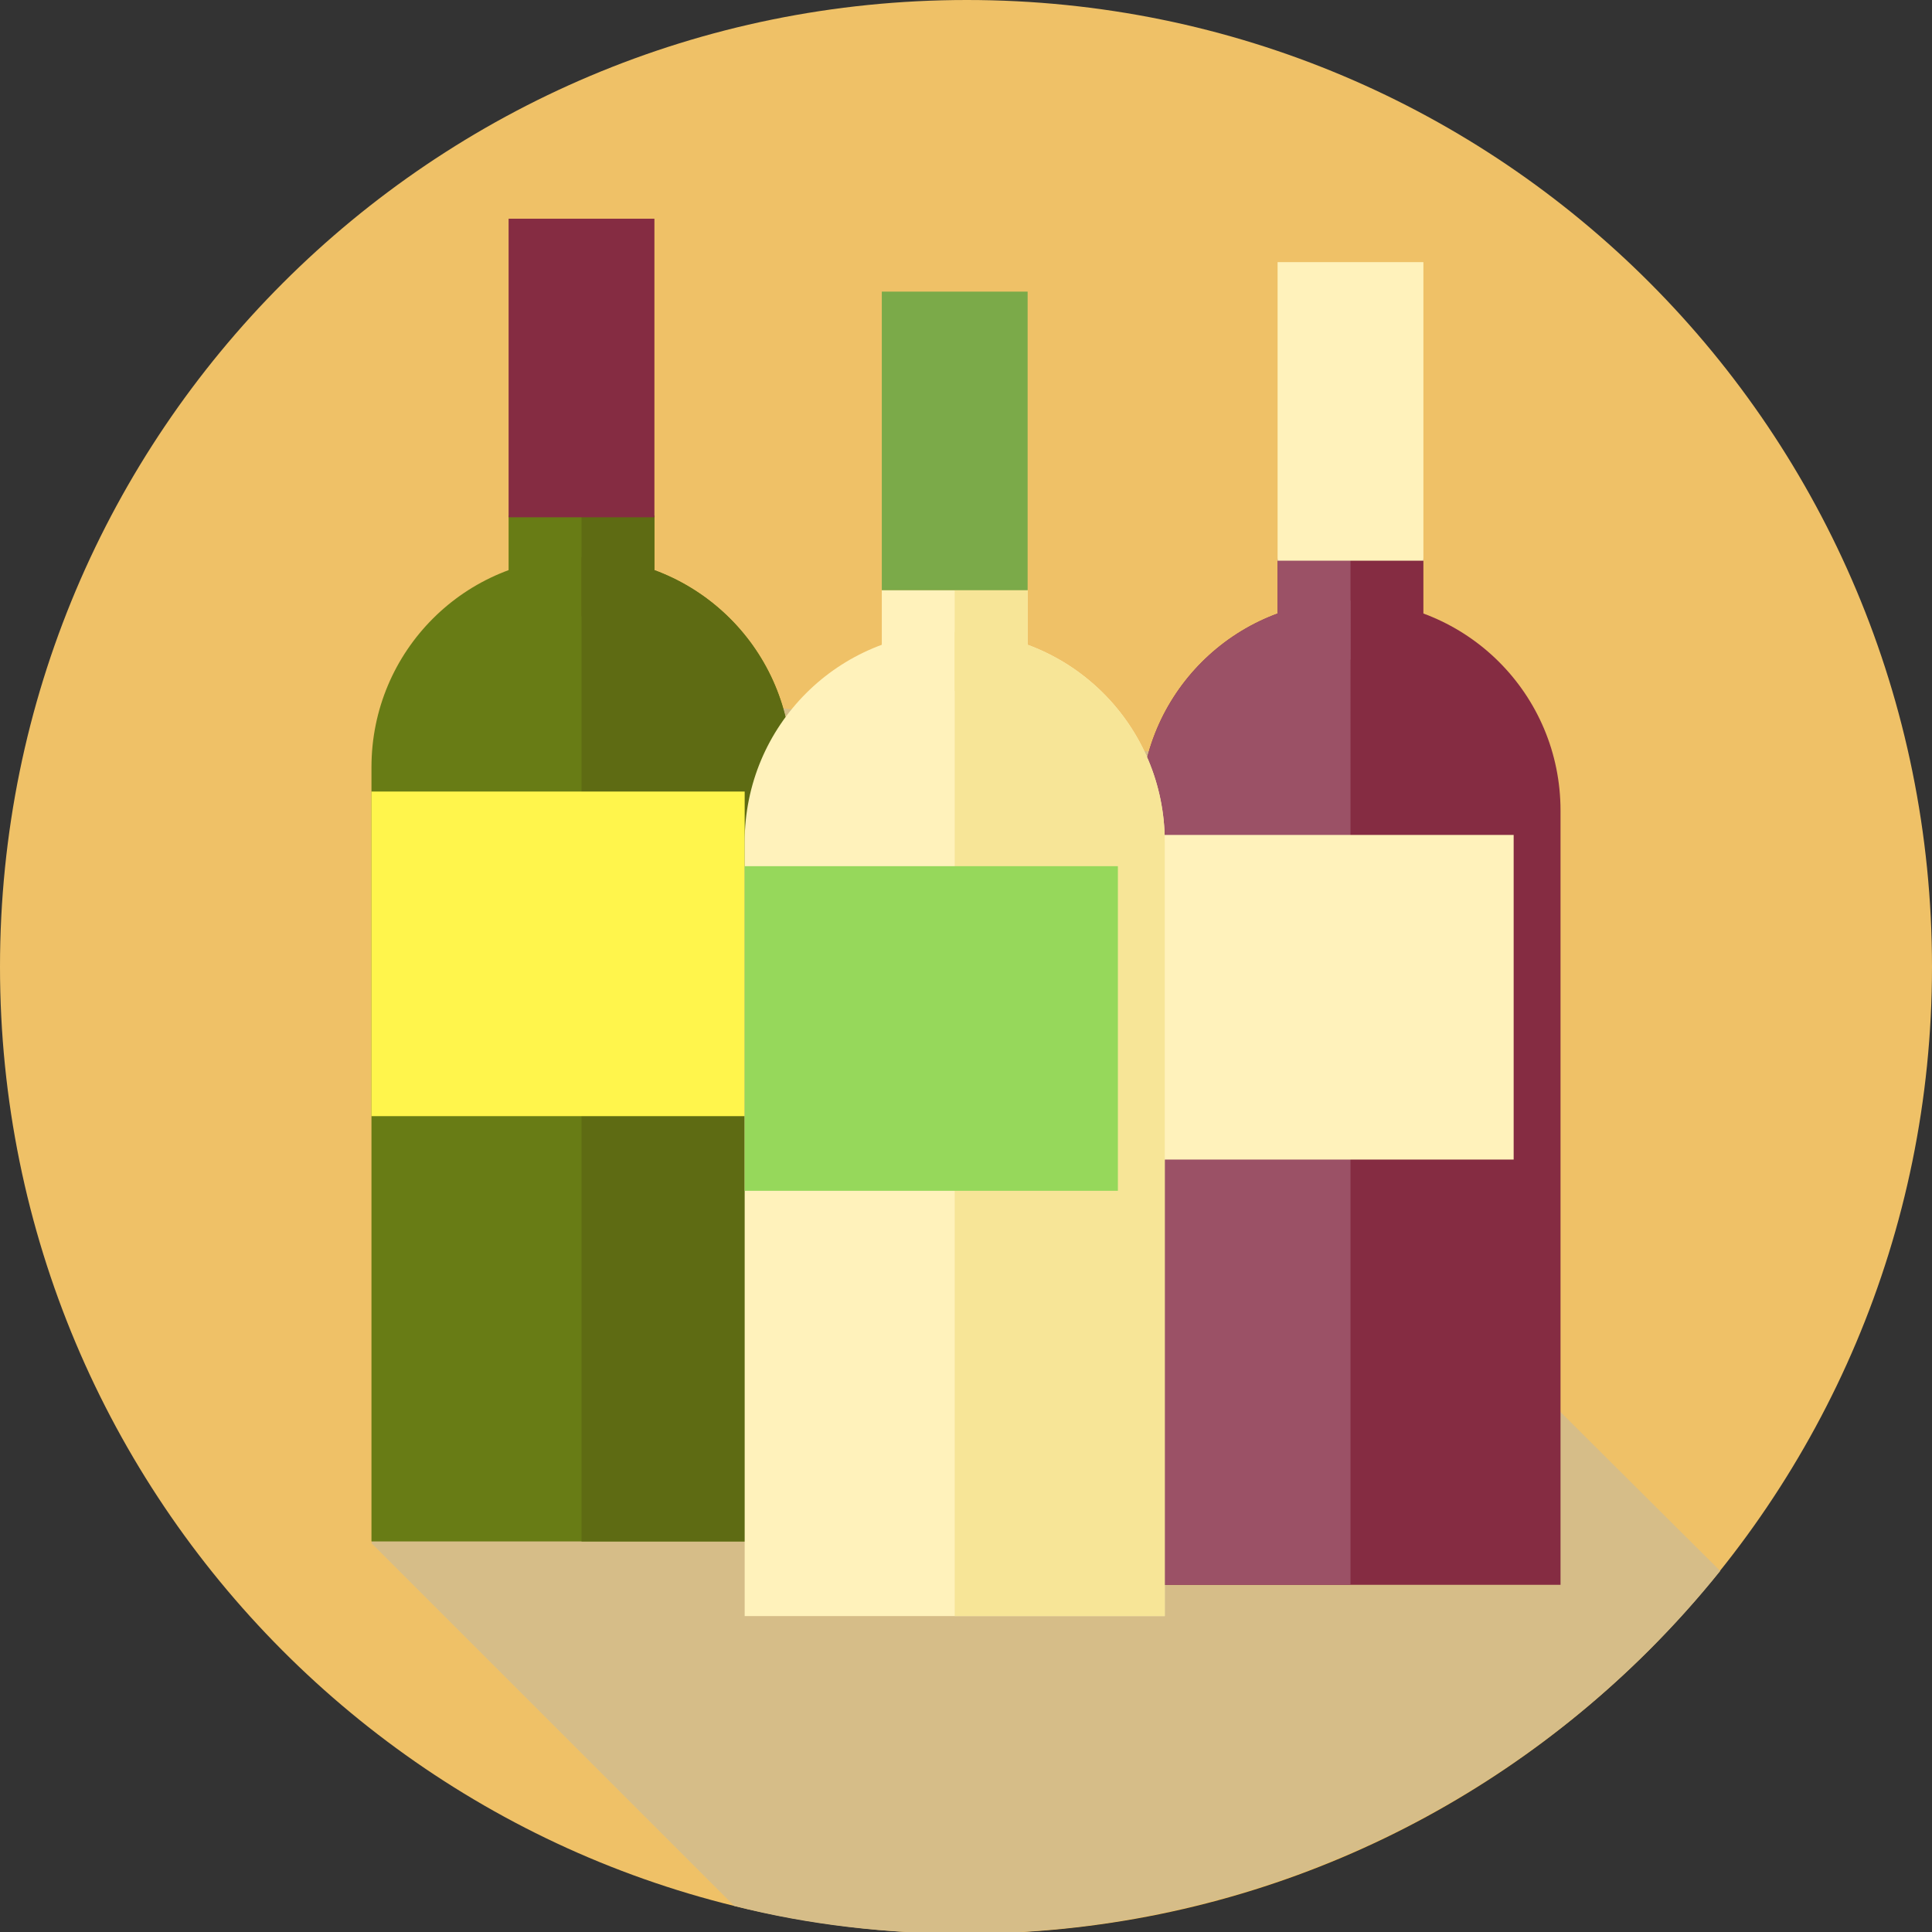 <svg id="Layer_1" xmlns="http://www.w3.org/2000/svg" xmlns:xlink="http://www.w3.org/1999/xlink" viewBox="0 0 111.3 111.3"><rect x="0" y="0" width="111.3" height="111.3" fill="#333333" stroke="none"/><style>.st0{fill:none;stroke:#fc1037;stroke-width:4;stroke-miterlimit:10}.st1{fill:#efc167}.st2{clip-path:url(#SVGID_2_);fill:#d6bd88}.st3{fill:#852c42}.st4{fill:#9b5166}.st5{fill:#fff2bb}.st6{fill:#687c15}.st7{fill:#5e6b13}.st8{fill:#fff54c}.st9{fill:#f7e597}.st10{fill:#7baa49}.st11{fill:#96d85b}.st12{clip-path:url(#SVGID_4_);fill:#d6bd88}.st13{fill:#cce8f3}.st14{fill:#054a5e}.st15{fill:#96d0e2}.st16{fill:#62b8db}.st17{clip-path:url(#SVGID_6_);fill:#d6bd88}.st18{fill:#1e5c6e}.st19{fill:#ffe669}.st20{fill:#e8f4f9}.st21,.st22{fill:none;stroke:#50818f;stroke-width:1.761;stroke-miterlimit:10}.st22{stroke:#914255;stroke-width:1.784}.st23{clip-path:url(#SVGID_8_);fill:#d6bd88}.st24{fill:#c3e3ed}.st25{clip-path:url(#SVGID_10_);fill:#d6bd88}.st26{fill:#376e7e}.st27{fill:none;stroke:#efc167;stroke-width:1.956;stroke-miterlimit:10}.st28{clip-path:url(#SVGID_12_);fill:#d6bd88}.st29{fill:#fffa5f}.st30{fill:none;stroke:#efc167;stroke-width:1.118;stroke-miterlimit:10}.st31{fill:#fdffca}.st32{fill:#a0d4e9}.st33{clip-path:url(#SVGID_14_);fill:#d6bd88}.st34{fill:#04bbdf}.st35{fill:#b3d335}.st36{opacity:.3}.st37{clip-path:url(#SVGID_16_);fill:#fff}.st38,.st39,.st40{clip-path:url(#SVGID_18_);fill:#d6bd88}.st39,.st40{clip-path:url(#SVGID_20_)}.st40{clip-path:url(#SVGID_22_)}.st41{fill:#04bf00}.st42{fill:#9d5668}.st43{clip-path:url(#SVGID_24_);fill:#d6bd88}.st44{fill:#f5daa4}.st45{clip-path:url(#SVGID_26_);fill:#d6bd88}.st46{fill:#dae8ed}.st47{fill:#fff}.st48,.st49{fill:none;stroke:#50818f;stroke-width:2.932;stroke-miterlimit:10}.st49{stroke-width:2.153}.st50{fill:#ff5200}.st51{clip-path:url(#SVGID_28_);fill:#d6bd88}.st52{fill:#ff6200}.st53,.st54{clip-path:url(#SVGID_30_);fill:#d6bd88}.st54{clip-path:url(#SVGID_32_)}.st55{fill:#eed9b5}.st56,.st57,.st58{clip-path:url(#SVGID_34_);fill:#fff}.st57,.st58{fill:#f5daa4}.st58{fill:#852c42}.st59{clip-path:url(#SVGID_36_);fill:#d6bd88}.st60{fill:#5ed65b}.st61{fill:#ff4e22}.st62{clip-path:url(#SVGID_38_);fill:#d6bd88}.st63{fill:#ffc9bf}.st64,.st65{fill:none;stroke-width:2.527;stroke-miterlimit:10}.st64{stroke-linecap:round;stroke-linejoin:round;stroke:#ffc9bf}.st65{stroke:#fff1eb}.st66{clip-path:url(#SVGID_40_);fill:#d6bd88}.st67{fill:#ffec9c}.st68{fill:none;stroke-linecap:round}.st68,.st69{stroke:#fffae3;stroke-width:3;stroke-miterlimit:10}.st69,.st70{fill:none}.st71{clip-path:url(#SVGID_42_);fill:#d6bd88}.st72{fill:#fffae3}.st73{clip-path:url(#SVGID_44_);fill:#d6bd88}.st74{fill:#ffffd9}.st75{fill:#997a59}.st76{fill:#683300}.st77{fill:#774e22}.st78{fill:#ff0014}.st79{clip-path:url(#SVGID_46_);fill:#d6bd88}.st80{fill:#00b3df}.st81{fill:#1fd2ff}.st82{fill:#1fe8ff}.st83{fill:#344756}.st84{fill:#f3c149}.st85{fill:#ffbe4b}</style><path class="st1" d="M111.3 55.7c0 30.7-24.9 55.7-55.7 55.7S0 86.4 0 55.7C0 24.9 24.9 0 55.7 0s55.6 24.9 55.6 55.7"/><defs><path id="SVGID_1_" d="M21.4 40.5h77.7v70.9H21.4z"/></defs><clipPath id="SVGID_2_"><use xlink:href="#SVGID_1_" overflow="visible"/></clipPath><path class="st2" d="M99.1 90.5L79.6 71.1l7.8-20.3v-5l-44.9-5.3c-7.9 8.6-9.2 2.9-11.3 14.9l-9.8 33.5 20.9 20.9c4.3 1.1 8.8 1.6 13.4 1.6 17.5-.1 33.2-8.2 43.4-20.9"/><path class="st3" d="M65.7 46.7c0-6.7 5.4-12.1 12.1-12.1S89.9 40 89.9 46.7v44.6H65.7V46.7z"/><path class="st3" d="M73.6 32.2H82V38h-8.4z"/><path class="st4" d="M73.6 32.2h4.2V38h-4.2z"/><path class="st4" d="M77.8 91.3H65.7V46.7c0-6.7 5.4-12.1 12.1-12.1"/><path class="st5" d="M73.6 15.1H82v17.2h-8.4zM65.7 48.1h21.5v18.7H65.7z"/><path class="st6" d="M45.6 44.2c0-6.7-5.4-12.1-12.1-12.1-6.7 0-12.1 5.4-12.1 12.1v44.6h24.2V44.2z"/><path class="st6" d="M29.3 29.7h8.4v5.8h-8.4z"/><path class="st7" d="M33.5 29.7h4.2v5.8h-4.2z"/><path class="st7" d="M33.5 88.8h12.1V44.2c0-6.7-5.4-12.1-12.1-12.1"/><path class="st3" d="M29.3 12.6h8.4v17.2h-8.4z"/><path class="st8" d="M21.4 45.6h21.5v18.7H21.4z"/><path class="st5" d="M67.1 48.5c0-6.7-5.4-12.1-12.1-12.1-6.7 0-12.1 5.4-12.1 12.1v44.6h24.2V48.5z"/><path class="st5" d="M50.8 34h8.4v5.8h-8.4z"/><path class="st9" d="M55 34h4.2v5.8H55z"/><path class="st9" d="M55 93.1h12.1V48.5c0-6.7-5.4-12.1-12.1-12.1"/><path class="st10" d="M50.8 16.8h8.4V34h-8.4z"/><path class="st11" d="M42.9 49.9h21.5v18.7H42.9z"/></svg>